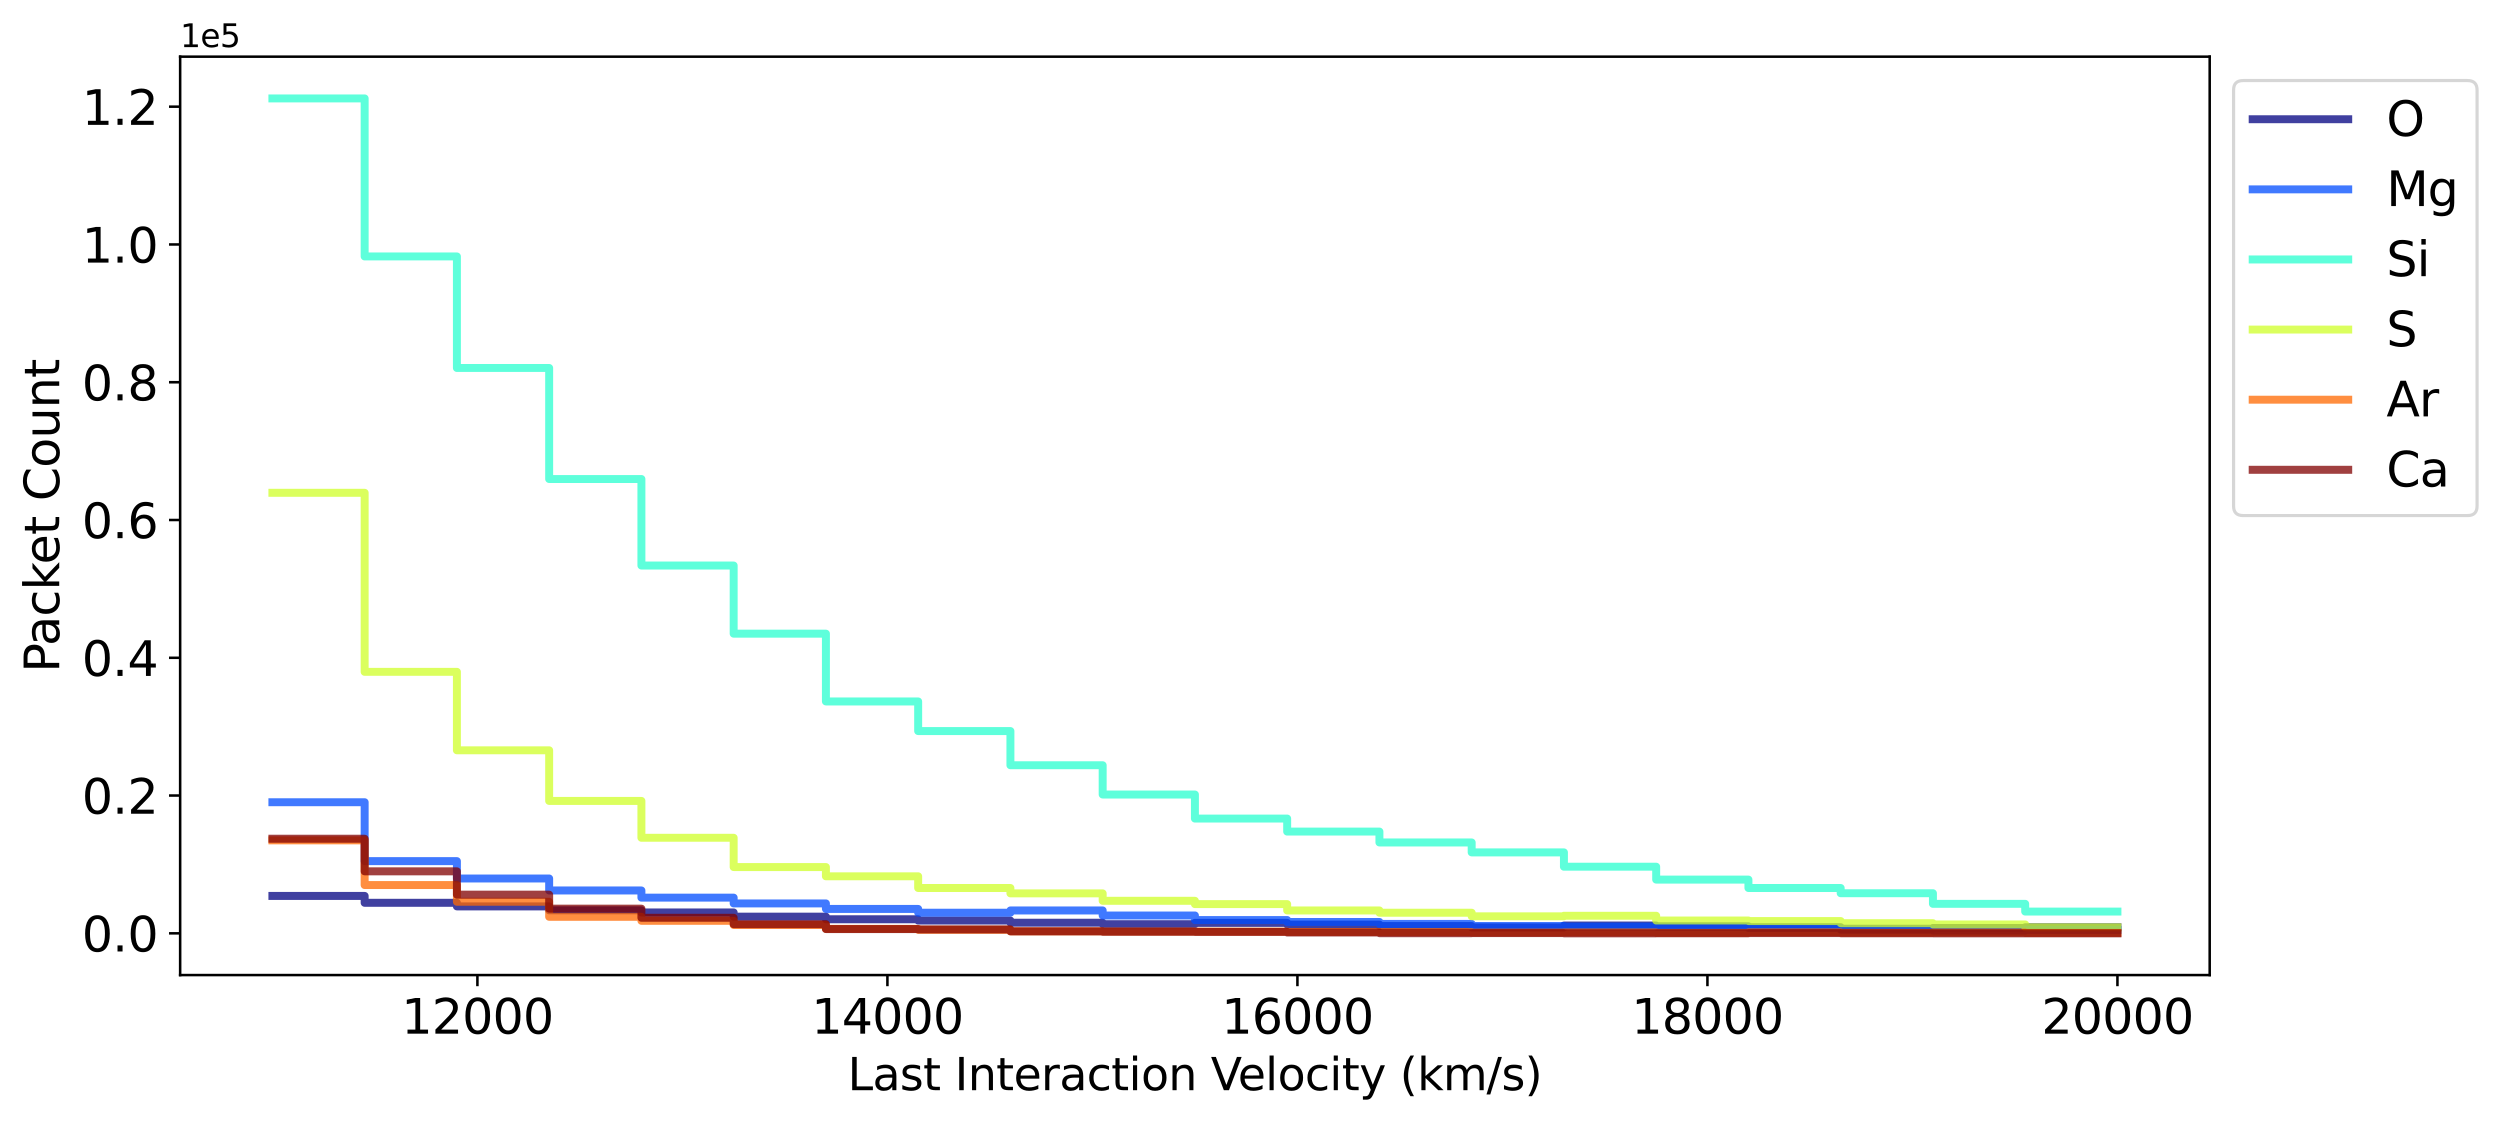 <?xml version="1.0" encoding="utf-8" standalone="no"?>
<!DOCTYPE svg PUBLIC "-//W3C//DTD SVG 1.1//EN"
  "http://www.w3.org/Graphics/SVG/1.1/DTD/svg11.dtd">
<svg xmlns:xlink="http://www.w3.org/1999/xlink" width="785.067pt" height="352.465pt" viewBox="0 0 785.067 352.465" xmlns="http://www.w3.org/2000/svg" version="1.1">
 <defs>
  <style type="text/css">*{stroke-linejoin: round; stroke-linecap: butt}</style>
 </defs>
 <g id="figure_1">
  <g id="patch_1">
   <path d="M -0 352.465 
L 785.067 352.465 
L 785.067 0 
L -0 0 
z
" style="fill: #ffffff"/>
  </g>
  <g id="axes_1">
   <g id="patch_2">
    <path d="M 56.572 306.198 
L 693.902 306.198 
L 693.902 17.798 
L 56.572 17.798 
z
" style="fill: #ffffff"/>
   </g>
   <g id="matplotlib.axis_1">
    <g id="xtick_1">
     <g id="line2d_1">
      <defs>
       <path id="m9d261fb939" d="M 0 0 
L 0 3.5 
" style="stroke: #000000; stroke-width: 0.8"/>
      </defs>
      <g>
       <use xlink:href="#m9d261fb939" x="149.918" y="306.198" style="stroke: #000000; stroke-width: 0.8"/>
      </g>
     </g>
     <g id="text_1">
      <!-- 12000 -->
      <g transform="translate(126.059 324.596) scale(0.15 -0.15)">
       <defs>
        <path id="DejaVuSans-31" d="M 794 531 
L 1825 531 
L 1825 4091 
L 703 3866 
L 703 4441 
L 1819 4666 
L 2450 4666 
L 2450 531 
L 3481 531 
L 3481 0 
L 794 0 
L 794 531 
z
" transform="scale(0.016)"/>
        <path id="DejaVuSans-32" d="M 1228 531 
L 3431 531 
L 3431 0 
L 469 0 
L 469 531 
Q 828 903 1448 1529 
Q 2069 2156 2228 2338 
Q 2531 2678 2651 2914 
Q 2772 3150 2772 3378 
Q 2772 3750 2511 3984 
Q 2250 4219 1831 4219 
Q 1534 4219 1204 4116 
Q 875 4013 500 3803 
L 500 4441 
Q 881 4594 1212 4672 
Q 1544 4750 1819 4750 
Q 2544 4750 2975 4387 
Q 3406 4025 3406 3419 
Q 3406 3131 3298 2873 
Q 3191 2616 2906 2266 
Q 2828 2175 2409 1742 
Q 1991 1309 1228 531 
z
" transform="scale(0.016)"/>
        <path id="DejaVuSans-30" d="M 2034 4250 
Q 1547 4250 1301 3770 
Q 1056 3291 1056 2328 
Q 1056 1369 1301 889 
Q 1547 409 2034 409 
Q 2525 409 2770 889 
Q 3016 1369 3016 2328 
Q 3016 3291 2770 3770 
Q 2525 4250 2034 4250 
z
M 2034 4750 
Q 2819 4750 3233 4129 
Q 3647 3509 3647 2328 
Q 3647 1150 3233 529 
Q 2819 -91 2034 -91 
Q 1250 -91 836 529 
Q 422 1150 422 2328 
Q 422 3509 836 4129 
Q 1250 4750 2034 4750 
z
" transform="scale(0.016)"/>
       </defs>
       <use xlink:href="#DejaVuSans-31"/>
       <use xlink:href="#DejaVuSans-32" x="63.623"/>
       <use xlink:href="#DejaVuSans-30" x="127.246"/>
       <use xlink:href="#DejaVuSans-30" x="190.869"/>
       <use xlink:href="#DejaVuSans-30" x="254.492"/>
      </g>
     </g>
    </g>
    <g id="xtick_2">
     <g id="line2d_2">
      <g>
       <use xlink:href="#m9d261fb939" x="278.672" y="306.198" style="stroke: #000000; stroke-width: 0.8"/>
      </g>
     </g>
     <g id="text_2">
      <!-- 14000 -->
      <g transform="translate(254.812 324.596) scale(0.15 -0.15)">
       <defs>
        <path id="DejaVuSans-34" d="M 2419 4116 
L 825 1625 
L 2419 1625 
L 2419 4116 
z
M 2253 4666 
L 3047 4666 
L 3047 1625 
L 3713 1625 
L 3713 1100 
L 3047 1100 
L 3047 0 
L 2419 0 
L 2419 1100 
L 313 1100 
L 313 1709 
L 2253 4666 
z
" transform="scale(0.016)"/>
       </defs>
       <use xlink:href="#DejaVuSans-31"/>
       <use xlink:href="#DejaVuSans-34" x="63.623"/>
       <use xlink:href="#DejaVuSans-30" x="127.246"/>
       <use xlink:href="#DejaVuSans-30" x="190.869"/>
       <use xlink:href="#DejaVuSans-30" x="254.492"/>
      </g>
     </g>
    </g>
    <g id="xtick_3">
     <g id="line2d_3">
      <g>
       <use xlink:href="#m9d261fb939" x="407.425" y="306.198" style="stroke: #000000; stroke-width: 0.8"/>
      </g>
     </g>
     <g id="text_3">
      <!-- 16000 -->
      <g transform="translate(383.566 324.596) scale(0.15 -0.15)">
       <defs>
        <path id="DejaVuSans-36" d="M 2113 2584 
Q 1688 2584 1439 2293 
Q 1191 2003 1191 1497 
Q 1191 994 1439 701 
Q 1688 409 2113 409 
Q 2538 409 2786 701 
Q 3034 994 3034 1497 
Q 3034 2003 2786 2293 
Q 2538 2584 2113 2584 
z
M 3366 4563 
L 3366 3988 
Q 3128 4100 2886 4159 
Q 2644 4219 2406 4219 
Q 1781 4219 1451 3797 
Q 1122 3375 1075 2522 
Q 1259 2794 1537 2939 
Q 1816 3084 2150 3084 
Q 2853 3084 3261 2657 
Q 3669 2231 3669 1497 
Q 3669 778 3244 343 
Q 2819 -91 2113 -91 
Q 1303 -91 875 529 
Q 447 1150 447 2328 
Q 447 3434 972 4092 
Q 1497 4750 2381 4750 
Q 2619 4750 2861 4703 
Q 3103 4656 3366 4563 
z
" transform="scale(0.016)"/>
       </defs>
       <use xlink:href="#DejaVuSans-31"/>
       <use xlink:href="#DejaVuSans-36" x="63.623"/>
       <use xlink:href="#DejaVuSans-30" x="127.246"/>
       <use xlink:href="#DejaVuSans-30" x="190.869"/>
       <use xlink:href="#DejaVuSans-30" x="254.492"/>
      </g>
     </g>
    </g>
    <g id="xtick_4">
     <g id="line2d_4">
      <g>
       <use xlink:href="#m9d261fb939" x="536.179" y="306.198" style="stroke: #000000; stroke-width: 0.8"/>
      </g>
     </g>
     <g id="text_4">
      <!-- 18000 -->
      <g transform="translate(512.319 324.596) scale(0.15 -0.15)">
       <defs>
        <path id="DejaVuSans-38" d="M 2034 2216 
Q 1584 2216 1326 1975 
Q 1069 1734 1069 1313 
Q 1069 891 1326 650 
Q 1584 409 2034 409 
Q 2484 409 2743 651 
Q 3003 894 3003 1313 
Q 3003 1734 2745 1975 
Q 2488 2216 2034 2216 
z
M 1403 2484 
Q 997 2584 770 2862 
Q 544 3141 544 3541 
Q 544 4100 942 4425 
Q 1341 4750 2034 4750 
Q 2731 4750 3128 4425 
Q 3525 4100 3525 3541 
Q 3525 3141 3298 2862 
Q 3072 2584 2669 2484 
Q 3125 2378 3379 2068 
Q 3634 1759 3634 1313 
Q 3634 634 3220 271 
Q 2806 -91 2034 -91 
Q 1263 -91 848 271 
Q 434 634 434 1313 
Q 434 1759 690 2068 
Q 947 2378 1403 2484 
z
M 1172 3481 
Q 1172 3119 1398 2916 
Q 1625 2713 2034 2713 
Q 2441 2713 2670 2916 
Q 2900 3119 2900 3481 
Q 2900 3844 2670 4047 
Q 2441 4250 2034 4250 
Q 1625 4250 1398 4047 
Q 1172 3844 1172 3481 
z
" transform="scale(0.016)"/>
       </defs>
       <use xlink:href="#DejaVuSans-31"/>
       <use xlink:href="#DejaVuSans-38" x="63.623"/>
       <use xlink:href="#DejaVuSans-30" x="127.246"/>
       <use xlink:href="#DejaVuSans-30" x="190.869"/>
       <use xlink:href="#DejaVuSans-30" x="254.492"/>
      </g>
     </g>
    </g>
    <g id="xtick_5">
     <g id="line2d_5">
      <g>
       <use xlink:href="#m9d261fb939" x="664.932" y="306.198" style="stroke: #000000; stroke-width: 0.8"/>
      </g>
     </g>
     <g id="text_5">
      <!-- 20000 -->
      <g transform="translate(641.073 324.596) scale(0.15 -0.15)">
       <use xlink:href="#DejaVuSans-32"/>
       <use xlink:href="#DejaVuSans-30" x="63.623"/>
       <use xlink:href="#DejaVuSans-30" x="127.246"/>
       <use xlink:href="#DejaVuSans-30" x="190.869"/>
       <use xlink:href="#DejaVuSans-30" x="254.492"/>
      </g>
     </g>
    </g>
    <g id="text_6">
     <!-- Last Interaction Velocity (km/s) -->
     <g transform="translate(266.204 342.353) scale(0.14 -0.14)">
      <defs>
       <path id="DejaVuSans-4c" d="M 628 4666 
L 1259 4666 
L 1259 531 
L 3531 531 
L 3531 0 
L 628 0 
L 628 4666 
z
" transform="scale(0.016)"/>
       <path id="DejaVuSans-61" d="M 2194 1759 
Q 1497 1759 1228 1600 
Q 959 1441 959 1056 
Q 959 750 1161 570 
Q 1363 391 1709 391 
Q 2188 391 2477 730 
Q 2766 1069 2766 1631 
L 2766 1759 
L 2194 1759 
z
M 3341 1997 
L 3341 0 
L 2766 0 
L 2766 531 
Q 2569 213 2275 61 
Q 1981 -91 1556 -91 
Q 1019 -91 701 211 
Q 384 513 384 1019 
Q 384 1609 779 1909 
Q 1175 2209 1959 2209 
L 2766 2209 
L 2766 2266 
Q 2766 2663 2505 2880 
Q 2244 3097 1772 3097 
Q 1472 3097 1187 3025 
Q 903 2953 641 2809 
L 641 3341 
Q 956 3463 1253 3523 
Q 1550 3584 1831 3584 
Q 2591 3584 2966 3190 
Q 3341 2797 3341 1997 
z
" transform="scale(0.016)"/>
       <path id="DejaVuSans-73" d="M 2834 3397 
L 2834 2853 
Q 2591 2978 2328 3040 
Q 2066 3103 1784 3103 
Q 1356 3103 1142 2972 
Q 928 2841 928 2578 
Q 928 2378 1081 2264 
Q 1234 2150 1697 2047 
L 1894 2003 
Q 2506 1872 2764 1633 
Q 3022 1394 3022 966 
Q 3022 478 2636 193 
Q 2250 -91 1575 -91 
Q 1294 -91 989 -36 
Q 684 19 347 128 
L 347 722 
Q 666 556 975 473 
Q 1284 391 1588 391 
Q 1994 391 2212 530 
Q 2431 669 2431 922 
Q 2431 1156 2273 1281 
Q 2116 1406 1581 1522 
L 1381 1569 
Q 847 1681 609 1914 
Q 372 2147 372 2553 
Q 372 3047 722 3315 
Q 1072 3584 1716 3584 
Q 2034 3584 2315 3537 
Q 2597 3491 2834 3397 
z
" transform="scale(0.016)"/>
       <path id="DejaVuSans-74" d="M 1172 4494 
L 1172 3500 
L 2356 3500 
L 2356 3053 
L 1172 3053 
L 1172 1153 
Q 1172 725 1289 603 
Q 1406 481 1766 481 
L 2356 481 
L 2356 0 
L 1766 0 
Q 1100 0 847 248 
Q 594 497 594 1153 
L 594 3053 
L 172 3053 
L 172 3500 
L 594 3500 
L 594 4494 
L 1172 4494 
z
" transform="scale(0.016)"/>
       <path id="DejaVuSans-20" transform="scale(0.016)"/>
       <path id="DejaVuSans-49" d="M 628 4666 
L 1259 4666 
L 1259 0 
L 628 0 
L 628 4666 
z
" transform="scale(0.016)"/>
       <path id="DejaVuSans-6e" d="M 3513 2113 
L 3513 0 
L 2938 0 
L 2938 2094 
Q 2938 2591 2744 2837 
Q 2550 3084 2163 3084 
Q 1697 3084 1428 2787 
Q 1159 2491 1159 1978 
L 1159 0 
L 581 0 
L 581 3500 
L 1159 3500 
L 1159 2956 
Q 1366 3272 1645 3428 
Q 1925 3584 2291 3584 
Q 2894 3584 3203 3211 
Q 3513 2838 3513 2113 
z
" transform="scale(0.016)"/>
       <path id="DejaVuSans-65" d="M 3597 1894 
L 3597 1613 
L 953 1613 
Q 991 1019 1311 708 
Q 1631 397 2203 397 
Q 2534 397 2845 478 
Q 3156 559 3463 722 
L 3463 178 
Q 3153 47 2828 -22 
Q 2503 -91 2169 -91 
Q 1331 -91 842 396 
Q 353 884 353 1716 
Q 353 2575 817 3079 
Q 1281 3584 2069 3584 
Q 2775 3584 3186 3129 
Q 3597 2675 3597 1894 
z
M 3022 2063 
Q 3016 2534 2758 2815 
Q 2500 3097 2075 3097 
Q 1594 3097 1305 2825 
Q 1016 2553 972 2059 
L 3022 2063 
z
" transform="scale(0.016)"/>
       <path id="DejaVuSans-72" d="M 2631 2963 
Q 2534 3019 2420 3045 
Q 2306 3072 2169 3072 
Q 1681 3072 1420 2755 
Q 1159 2438 1159 1844 
L 1159 0 
L 581 0 
L 581 3500 
L 1159 3500 
L 1159 2956 
Q 1341 3275 1631 3429 
Q 1922 3584 2338 3584 
Q 2397 3584 2469 3576 
Q 2541 3569 2628 3553 
L 2631 2963 
z
" transform="scale(0.016)"/>
       <path id="DejaVuSans-63" d="M 3122 3366 
L 3122 2828 
Q 2878 2963 2633 3030 
Q 2388 3097 2138 3097 
Q 1578 3097 1268 2742 
Q 959 2388 959 1747 
Q 959 1106 1268 751 
Q 1578 397 2138 397 
Q 2388 397 2633 464 
Q 2878 531 3122 666 
L 3122 134 
Q 2881 22 2623 -34 
Q 2366 -91 2075 -91 
Q 1284 -91 818 406 
Q 353 903 353 1747 
Q 353 2603 823 3093 
Q 1294 3584 2113 3584 
Q 2378 3584 2631 3529 
Q 2884 3475 3122 3366 
z
" transform="scale(0.016)"/>
       <path id="DejaVuSans-69" d="M 603 3500 
L 1178 3500 
L 1178 0 
L 603 0 
L 603 3500 
z
M 603 4863 
L 1178 4863 
L 1178 4134 
L 603 4134 
L 603 4863 
z
" transform="scale(0.016)"/>
       <path id="DejaVuSans-6f" d="M 1959 3097 
Q 1497 3097 1228 2736 
Q 959 2375 959 1747 
Q 959 1119 1226 758 
Q 1494 397 1959 397 
Q 2419 397 2687 759 
Q 2956 1122 2956 1747 
Q 2956 2369 2687 2733 
Q 2419 3097 1959 3097 
z
M 1959 3584 
Q 2709 3584 3137 3096 
Q 3566 2609 3566 1747 
Q 3566 888 3137 398 
Q 2709 -91 1959 -91 
Q 1206 -91 779 398 
Q 353 888 353 1747 
Q 353 2609 779 3096 
Q 1206 3584 1959 3584 
z
" transform="scale(0.016)"/>
       <path id="DejaVuSans-56" d="M 1831 0 
L 50 4666 
L 709 4666 
L 2188 738 
L 3669 4666 
L 4325 4666 
L 2547 0 
L 1831 0 
z
" transform="scale(0.016)"/>
       <path id="DejaVuSans-6c" d="M 603 4863 
L 1178 4863 
L 1178 0 
L 603 0 
L 603 4863 
z
" transform="scale(0.016)"/>
       <path id="DejaVuSans-79" d="M 2059 -325 
Q 1816 -950 1584 -1140 
Q 1353 -1331 966 -1331 
L 506 -1331 
L 506 -850 
L 844 -850 
Q 1081 -850 1212 -737 
Q 1344 -625 1503 -206 
L 1606 56 
L 191 3500 
L 800 3500 
L 1894 763 
L 2988 3500 
L 3597 3500 
L 2059 -325 
z
" transform="scale(0.016)"/>
       <path id="DejaVuSans-28" d="M 1984 4856 
Q 1566 4138 1362 3434 
Q 1159 2731 1159 2009 
Q 1159 1288 1364 580 
Q 1569 -128 1984 -844 
L 1484 -844 
Q 1016 -109 783 600 
Q 550 1309 550 2009 
Q 550 2706 781 3412 
Q 1013 4119 1484 4856 
L 1984 4856 
z
" transform="scale(0.016)"/>
       <path id="DejaVuSans-6b" d="M 581 4863 
L 1159 4863 
L 1159 1991 
L 2875 3500 
L 3609 3500 
L 1753 1863 
L 3688 0 
L 2938 0 
L 1159 1709 
L 1159 0 
L 581 0 
L 581 4863 
z
" transform="scale(0.016)"/>
       <path id="DejaVuSans-6d" d="M 3328 2828 
Q 3544 3216 3844 3400 
Q 4144 3584 4550 3584 
Q 5097 3584 5394 3201 
Q 5691 2819 5691 2113 
L 5691 0 
L 5113 0 
L 5113 2094 
Q 5113 2597 4934 2840 
Q 4756 3084 4391 3084 
Q 3944 3084 3684 2787 
Q 3425 2491 3425 1978 
L 3425 0 
L 2847 0 
L 2847 2094 
Q 2847 2600 2669 2842 
Q 2491 3084 2119 3084 
Q 1678 3084 1418 2786 
Q 1159 2488 1159 1978 
L 1159 0 
L 581 0 
L 581 3500 
L 1159 3500 
L 1159 2956 
Q 1356 3278 1631 3431 
Q 1906 3584 2284 3584 
Q 2666 3584 2933 3390 
Q 3200 3197 3328 2828 
z
" transform="scale(0.016)"/>
       <path id="DejaVuSans-2f" d="M 1625 4666 
L 2156 4666 
L 531 -594 
L 0 -594 
L 1625 4666 
z
" transform="scale(0.016)"/>
       <path id="DejaVuSans-29" d="M 513 4856 
L 1013 4856 
Q 1481 4119 1714 3412 
Q 1947 2706 1947 2009 
Q 1947 1309 1714 600 
Q 1481 -109 1013 -844 
L 513 -844 
Q 928 -128 1133 580 
Q 1338 1288 1338 2009 
Q 1338 2731 1133 3434 
Q 928 4138 513 4856 
z
" transform="scale(0.016)"/>
      </defs>
      <use xlink:href="#DejaVuSans-4c"/>
      <use xlink:href="#DejaVuSans-61" x="55.713"/>
      <use xlink:href="#DejaVuSans-73" x="116.992"/>
      <use xlink:href="#DejaVuSans-74" x="169.092"/>
      <use xlink:href="#DejaVuSans-20" x="208.301"/>
      <use xlink:href="#DejaVuSans-49" x="240.088"/>
      <use xlink:href="#DejaVuSans-6e" x="269.58"/>
      <use xlink:href="#DejaVuSans-74" x="332.959"/>
      <use xlink:href="#DejaVuSans-65" x="372.168"/>
      <use xlink:href="#DejaVuSans-72" x="433.691"/>
      <use xlink:href="#DejaVuSans-61" x="474.805"/>
      <use xlink:href="#DejaVuSans-63" x="536.084"/>
      <use xlink:href="#DejaVuSans-74" x="591.064"/>
      <use xlink:href="#DejaVuSans-69" x="630.273"/>
      <use xlink:href="#DejaVuSans-6f" x="658.057"/>
      <use xlink:href="#DejaVuSans-6e" x="719.238"/>
      <use xlink:href="#DejaVuSans-20" x="782.617"/>
      <use xlink:href="#DejaVuSans-56" x="814.404"/>
      <use xlink:href="#DejaVuSans-65" x="875.062"/>
      <use xlink:href="#DejaVuSans-6c" x="936.586"/>
      <use xlink:href="#DejaVuSans-6f" x="964.369"/>
      <use xlink:href="#DejaVuSans-63" x="1025.551"/>
      <use xlink:href="#DejaVuSans-69" x="1080.531"/>
      <use xlink:href="#DejaVuSans-74" x="1108.314"/>
      <use xlink:href="#DejaVuSans-79" x="1147.523"/>
      <use xlink:href="#DejaVuSans-20" x="1206.703"/>
      <use xlink:href="#DejaVuSans-28" x="1238.49"/>
      <use xlink:href="#DejaVuSans-6b" x="1277.504"/>
      <use xlink:href="#DejaVuSans-6d" x="1335.414"/>
      <use xlink:href="#DejaVuSans-2f" x="1432.826"/>
      <use xlink:href="#DejaVuSans-73" x="1466.518"/>
      <use xlink:href="#DejaVuSans-29" x="1518.617"/>
     </g>
    </g>
   </g>
   <g id="matplotlib.axis_2">
    <g id="ytick_1">
     <g id="line2d_6">
      <defs>
       <path id="m5083d364dc" d="M 0 0 
L -3.5 0 
" style="stroke: #000000; stroke-width: 0.8"/>
      </defs>
      <g>
       <use xlink:href="#m5083d364dc" x="56.572" y="293.089" style="stroke: #000000; stroke-width: 0.8"/>
      </g>
     </g>
     <g id="text_7">
      <!-- 0.0 -->
      <g transform="translate(25.717 298.788) scale(0.15 -0.15)">
       <defs>
        <path id="DejaVuSans-2e" d="M 684 794 
L 1344 794 
L 1344 0 
L 684 0 
L 684 794 
z
" transform="scale(0.016)"/>
       </defs>
       <use xlink:href="#DejaVuSans-30"/>
       <use xlink:href="#DejaVuSans-2e" x="63.623"/>
       <use xlink:href="#DejaVuSans-30" x="95.41"/>
      </g>
     </g>
    </g>
    <g id="ytick_2">
     <g id="line2d_7">
      <g>
       <use xlink:href="#m5083d364dc" x="56.572" y="249.825" style="stroke: #000000; stroke-width: 0.8"/>
      </g>
     </g>
     <g id="text_8">
      <!-- 0.2 -->
      <g transform="translate(25.717 255.524) scale(0.15 -0.15)">
       <use xlink:href="#DejaVuSans-30"/>
       <use xlink:href="#DejaVuSans-2e" x="63.623"/>
       <use xlink:href="#DejaVuSans-32" x="95.41"/>
      </g>
     </g>
    </g>
    <g id="ytick_3">
     <g id="line2d_8">
      <g>
       <use xlink:href="#m5083d364dc" x="56.572" y="206.561" style="stroke: #000000; stroke-width: 0.8"/>
      </g>
     </g>
     <g id="text_9">
      <!-- 0.4 -->
      <g transform="translate(25.717 212.26) scale(0.15 -0.15)">
       <use xlink:href="#DejaVuSans-30"/>
       <use xlink:href="#DejaVuSans-2e" x="63.623"/>
       <use xlink:href="#DejaVuSans-34" x="95.41"/>
      </g>
     </g>
    </g>
    <g id="ytick_4">
     <g id="line2d_9">
      <g>
       <use xlink:href="#m5083d364dc" x="56.572" y="163.296" style="stroke: #000000; stroke-width: 0.8"/>
      </g>
     </g>
     <g id="text_10">
      <!-- 0.6 -->
      <g transform="translate(25.717 168.995) scale(0.15 -0.15)">
       <use xlink:href="#DejaVuSans-30"/>
       <use xlink:href="#DejaVuSans-2e" x="63.623"/>
       <use xlink:href="#DejaVuSans-36" x="95.41"/>
      </g>
     </g>
    </g>
    <g id="ytick_5">
     <g id="line2d_10">
      <g>
       <use xlink:href="#m5083d364dc" x="56.572" y="120.032" style="stroke: #000000; stroke-width: 0.8"/>
      </g>
     </g>
     <g id="text_11">
      <!-- 0.8 -->
      <g transform="translate(25.717 125.731) scale(0.15 -0.15)">
       <use xlink:href="#DejaVuSans-30"/>
       <use xlink:href="#DejaVuSans-2e" x="63.623"/>
       <use xlink:href="#DejaVuSans-38" x="95.41"/>
      </g>
     </g>
    </g>
    <g id="ytick_6">
     <g id="line2d_11">
      <g>
       <use xlink:href="#m5083d364dc" x="56.572" y="76.768" style="stroke: #000000; stroke-width: 0.8"/>
      </g>
     </g>
     <g id="text_12">
      <!-- 1.0 -->
      <g transform="translate(25.717 82.467) scale(0.15 -0.15)">
       <use xlink:href="#DejaVuSans-31"/>
       <use xlink:href="#DejaVuSans-2e" x="63.623"/>
       <use xlink:href="#DejaVuSans-30" x="95.41"/>
      </g>
     </g>
    </g>
    <g id="ytick_7">
     <g id="line2d_12">
      <g>
       <use xlink:href="#m5083d364dc" x="56.572" y="33.503" style="stroke: #000000; stroke-width: 0.8"/>
      </g>
     </g>
     <g id="text_13">
      <!-- 1.2 -->
      <g transform="translate(25.717 39.202) scale(0.15 -0.15)">
       <use xlink:href="#DejaVuSans-31"/>
       <use xlink:href="#DejaVuSans-2e" x="63.623"/>
       <use xlink:href="#DejaVuSans-32" x="95.41"/>
      </g>
     </g>
    </g>
    <g id="text_14">
     <!-- Packet Count -->
     <g transform="translate(18.598 211.186) rotate(-90) scale(0.15 -0.15)">
      <defs>
       <path id="DejaVuSans-50" d="M 1259 4147 
L 1259 2394 
L 2053 2394 
Q 2494 2394 2734 2622 
Q 2975 2850 2975 3272 
Q 2975 3691 2734 3919 
Q 2494 4147 2053 4147 
L 1259 4147 
z
M 628 4666 
L 2053 4666 
Q 2838 4666 3239 4311 
Q 3641 3956 3641 3272 
Q 3641 2581 3239 2228 
Q 2838 1875 2053 1875 
L 1259 1875 
L 1259 0 
L 628 0 
L 628 4666 
z
" transform="scale(0.016)"/>
       <path id="DejaVuSans-43" d="M 4122 4306 
L 4122 3641 
Q 3803 3938 3442 4084 
Q 3081 4231 2675 4231 
Q 1875 4231 1450 3742 
Q 1025 3253 1025 2328 
Q 1025 1406 1450 917 
Q 1875 428 2675 428 
Q 3081 428 3442 575 
Q 3803 722 4122 1019 
L 4122 359 
Q 3791 134 3420 21 
Q 3050 -91 2638 -91 
Q 1578 -91 968 557 
Q 359 1206 359 2328 
Q 359 3453 968 4101 
Q 1578 4750 2638 4750 
Q 3056 4750 3426 4639 
Q 3797 4528 4122 4306 
z
" transform="scale(0.016)"/>
       <path id="DejaVuSans-75" d="M 544 1381 
L 544 3500 
L 1119 3500 
L 1119 1403 
Q 1119 906 1312 657 
Q 1506 409 1894 409 
Q 2359 409 2629 706 
Q 2900 1003 2900 1516 
L 2900 3500 
L 3475 3500 
L 3475 0 
L 2900 0 
L 2900 538 
Q 2691 219 2414 64 
Q 2138 -91 1772 -91 
Q 1169 -91 856 284 
Q 544 659 544 1381 
z
M 1991 3584 
L 1991 3584 
z
" transform="scale(0.016)"/>
      </defs>
      <use xlink:href="#DejaVuSans-50"/>
      <use xlink:href="#DejaVuSans-61" x="55.803"/>
      <use xlink:href="#DejaVuSans-63" x="117.082"/>
      <use xlink:href="#DejaVuSans-6b" x="172.062"/>
      <use xlink:href="#DejaVuSans-65" x="226.348"/>
      <use xlink:href="#DejaVuSans-74" x="287.871"/>
      <use xlink:href="#DejaVuSans-20" x="327.08"/>
      <use xlink:href="#DejaVuSans-43" x="358.867"/>
      <use xlink:href="#DejaVuSans-6f" x="428.691"/>
      <use xlink:href="#DejaVuSans-75" x="489.873"/>
      <use xlink:href="#DejaVuSans-6e" x="553.252"/>
      <use xlink:href="#DejaVuSans-74" x="616.631"/>
     </g>
    </g>
    <g id="text_15">
     <!-- 1e5 -->
     <g transform="translate(56.572 14.798) scale(0.1 -0.1)">
      <defs>
       <path id="DejaVuSans-35" d="M 691 4666 
L 3169 4666 
L 3169 4134 
L 1269 4134 
L 1269 2991 
Q 1406 3038 1543 3061 
Q 1681 3084 1819 3084 
Q 2600 3084 3056 2656 
Q 3513 2228 3513 1497 
Q 3513 744 3044 326 
Q 2575 -91 1722 -91 
Q 1428 -91 1123 -41 
Q 819 9 494 109 
L 494 744 
Q 775 591 1075 516 
Q 1375 441 1709 441 
Q 2250 441 2565 725 
Q 2881 1009 2881 1497 
Q 2881 1984 2565 2268 
Q 2250 2553 1709 2553 
Q 1456 2553 1204 2497 
Q 953 2441 691 2322 
L 691 4666 
z
" transform="scale(0.016)"/>
      </defs>
      <use xlink:href="#DejaVuSans-31"/>
      <use xlink:href="#DejaVuSans-65" x="63.623"/>
      <use xlink:href="#DejaVuSans-35" x="125.146"/>
     </g>
    </g>
   </g>
   <g id="line2d_13">
    <path d="M 85.541 281.343 
L 114.511 281.343 
L 114.511 281.343 
L 114.511 281.343 
L 114.511 283.506 
L 143.481 283.506 
L 143.481 283.506 
L 143.481 283.506 
L 143.481 284.631 
L 172.45 284.631 
L 172.45 284.631 
L 172.45 284.631 
L 172.45 285.864 
L 201.42 285.864 
L 201.42 285.864 
L 201.42 285.864 
L 201.42 286.535 
L 230.389 286.535 
L 230.389 286.535 
L 230.389 286.535 
L 230.389 287.854 
L 259.359 287.854 
L 259.359 287.854 
L 259.359 287.854 
L 259.359 288.676 
L 288.328 288.676 
L 288.328 288.676 
L 288.328 288.676 
L 288.328 289.087 
L 317.298 289.087 
L 317.298 289.087 
L 317.298 289.087 
L 317.298 289.758 
L 346.267 289.758 
L 346.267 289.758 
L 346.267 289.758 
L 346.267 290.212 
L 375.237 290.212 
L 375.237 290.212 
L 375.237 290.212 
L 375.237 289.801 
L 404.206 289.801 
L 404.206 289.801 
L 404.206 289.801 
L 404.206 290.342 
L 433.176 290.342 
L 433.176 290.342 
L 433.176 290.342 
L 433.176 290.796 
L 462.146 290.796 
L 462.146 290.796 
L 462.146 290.796 
L 462.146 291.229 
L 491.115 291.229 
L 491.115 291.229 
L 491.115 291.229 
L 491.115 290.645 
L 520.085 290.645 
L 520.085 290.645 
L 520.085 290.645 
L 520.085 290.883 
L 549.054 290.883 
L 549.054 290.883 
L 549.054 290.883 
L 549.054 291.164 
L 578.024 291.164 
L 578.024 291.164 
L 578.024 291.164 
L 578.024 291.64 
L 606.993 291.64 
L 606.993 291.64 
L 606.993 291.64 
L 606.993 291.402 
L 635.963 291.402 
L 635.963 291.402 
L 635.963 291.402 
L 635.963 291.186 
L 664.932 291.186 
L 664.932 291.186 
" clip-path="url(#p2e4689356d)" style="fill: none; stroke: #000080; stroke-opacity: 0.75; stroke-width: 2.5; stroke-linecap: square"/>
   </g>
   <g id="line2d_14">
    <path d="M 85.541 251.923 
L 114.511 251.923 
L 114.511 251.923 
L 114.511 251.923 
L 114.511 270.419 
L 143.481 270.419 
L 143.481 270.419 
L 143.481 270.419 
L 143.481 275.87 
L 172.45 275.87 
L 172.45 275.87 
L 172.45 275.87 
L 172.45 279.634 
L 201.42 279.634 
L 201.42 279.634 
L 201.42 279.634 
L 201.42 281.884 
L 230.389 281.884 
L 230.389 281.884 
L 230.389 281.884 
L 230.389 283.701 
L 259.359 283.701 
L 259.359 283.701 
L 259.359 283.701 
L 259.359 285.432 
L 288.328 285.432 
L 288.328 285.432 
L 288.328 285.432 
L 288.328 286.621 
L 317.298 286.621 
L 317.298 286.621 
L 317.298 286.621 
L 317.298 285.907 
L 346.267 285.907 
L 346.267 285.907 
L 346.267 285.907 
L 346.267 287.487 
L 375.237 287.487 
L 375.237 287.487 
L 375.237 287.487 
L 375.237 288.914 
L 404.206 288.914 
L 404.206 288.914 
L 404.206 288.914 
L 404.206 289.52 
L 433.176 289.52 
L 433.176 289.52 
L 433.176 289.52 
L 433.176 290.126 
L 462.146 290.126 
L 462.146 290.126 
L 462.146 290.126 
L 462.146 290.775 
L 491.115 290.775 
L 491.115 290.775 
L 491.115 290.775 
L 491.115 290.969 
L 520.085 290.969 
L 520.085 290.969 
L 520.085 290.969 
L 520.085 291.034 
L 549.054 291.034 
L 549.054 291.034 
L 549.054 291.034 
L 549.054 291.424 
L 578.024 291.424 
L 578.024 291.424 
L 578.024 291.424 
L 578.024 291.964 
L 606.993 291.964 
L 606.993 291.964 
L 606.993 291.964 
L 606.993 292.202 
L 635.963 292.202 
L 635.963 292.202 
L 635.963 292.202 
L 635.963 292.008 
L 664.932 292.008 
L 664.932 292.008 
" clip-path="url(#p2e4689356d)" style="fill: none; stroke: #004cff; stroke-opacity: 0.75; stroke-width: 2.5; stroke-linecap: square"/>
   </g>
   <g id="line2d_15">
    <path d="M 85.541 30.908 
L 114.511 30.908 
L 114.511 30.908 
L 114.511 30.908 
L 114.511 80.532 
L 143.481 80.532 
L 143.481 80.532 
L 143.481 80.532 
L 143.481 115.554 
L 172.45 115.554 
L 172.45 115.554 
L 172.45 115.554 
L 172.45 150.425 
L 201.42 150.425 
L 201.42 150.425 
L 201.42 150.425 
L 201.42 177.595 
L 230.389 177.595 
L 230.389 177.595 
L 230.389 177.595 
L 230.389 198.989 
L 259.359 198.989 
L 259.359 198.989 
L 259.359 198.989 
L 259.359 220.275 
L 288.328 220.275 
L 288.328 220.275 
L 288.328 220.275 
L 288.328 229.577 
L 317.298 229.577 
L 317.298 229.577 
L 317.298 229.577 
L 317.298 240.307 
L 346.267 240.307 
L 346.267 240.307 
L 346.267 240.307 
L 346.267 249.501 
L 375.237 249.501 
L 375.237 249.501 
L 375.237 249.501 
L 375.237 257.05 
L 404.206 257.05 
L 404.206 257.05 
L 404.206 257.05 
L 404.206 261.139 
L 433.176 261.139 
L 433.176 261.139 
L 433.176 261.139 
L 433.176 264.557 
L 462.146 264.557 
L 462.146 264.557 
L 462.146 264.557 
L 462.146 267.672 
L 491.115 267.672 
L 491.115 267.672 
L 491.115 267.672 
L 491.115 272.171 
L 520.085 272.171 
L 520.085 272.171 
L 520.085 272.171 
L 520.085 276.216 
L 549.054 276.216 
L 549.054 276.216 
L 549.054 276.216 
L 549.054 278.855 
L 578.024 278.855 
L 578.024 278.855 
L 578.024 278.855 
L 578.024 280.499 
L 606.993 280.499 
L 606.993 280.499 
L 606.993 280.499 
L 606.993 283.831 
L 635.963 283.831 
L 635.963 283.831 
L 635.963 283.831 
L 635.963 286.254 
L 664.932 286.254 
L 664.932 286.254 
" clip-path="url(#p2e4689356d)" style="fill: none; stroke: #29ffce; stroke-opacity: 0.75; stroke-width: 2.5; stroke-linecap: square"/>
   </g>
   <g id="line2d_16">
    <path d="M 85.541 154.752 
L 114.511 154.752 
L 114.511 154.752 
L 114.511 154.752 
L 114.511 210.974 
L 143.481 210.974 
L 143.481 210.974 
L 143.481 210.974 
L 143.481 235.613 
L 172.45 235.613 
L 172.45 235.613 
L 172.45 235.613 
L 172.45 251.512 
L 201.42 251.512 
L 201.42 251.512 
L 201.42 251.512 
L 201.42 263.086 
L 230.389 263.086 
L 230.389 263.086 
L 230.389 263.086 
L 230.389 272.279 
L 259.359 272.279 
L 259.359 272.279 
L 259.359 272.279 
L 259.359 275.178 
L 288.328 275.178 
L 288.328 275.178 
L 288.328 275.178 
L 288.328 278.855 
L 317.298 278.855 
L 317.298 278.855 
L 317.298 278.855 
L 317.298 280.543 
L 346.267 280.543 
L 346.267 280.543 
L 346.267 280.543 
L 346.267 282.879 
L 375.237 282.879 
L 375.237 282.879 
L 375.237 282.879 
L 375.237 283.917 
L 404.206 283.917 
L 404.206 283.917 
L 404.206 283.917 
L 404.206 285.907 
L 433.176 285.907 
L 433.176 285.907 
L 433.176 285.907 
L 433.176 286.621 
L 462.146 286.621 
L 462.146 286.621 
L 462.146 286.621 
L 462.146 287.746 
L 491.115 287.746 
L 491.115 287.746 
L 491.115 287.746 
L 491.115 287.573 
L 520.085 287.573 
L 520.085 287.573 
L 520.085 287.573 
L 520.085 289.066 
L 549.054 289.066 
L 549.054 289.066 
L 549.054 289.066 
L 549.054 289.239 
L 578.024 289.239 
L 578.024 289.239 
L 578.024 289.239 
L 578.024 289.909 
L 606.993 289.909 
L 606.993 289.909 
L 606.993 289.909 
L 606.993 290.299 
L 635.963 290.299 
L 635.963 290.299 
L 635.963 290.299 
L 635.963 291.207 
L 664.932 291.207 
L 664.932 291.207 
" clip-path="url(#p2e4689356d)" style="fill: none; stroke: #ceff29; stroke-opacity: 0.75; stroke-width: 2.5; stroke-linecap: square"/>
   </g>
   <g id="line2d_17">
    <path d="M 85.541 263.886 
L 114.511 263.886 
L 114.511 263.886 
L 114.511 263.886 
L 114.511 277.925 
L 143.481 277.925 
L 143.481 277.925 
L 143.481 277.925 
L 143.481 283.182 
L 172.45 283.182 
L 172.45 283.182 
L 172.45 283.182 
L 172.45 287.898 
L 201.42 287.898 
L 201.42 287.898 
L 201.42 287.898 
L 201.42 289.152 
L 230.389 289.152 
L 230.389 289.152 
L 230.389 289.152 
L 230.389 290.472 
L 259.359 290.472 
L 259.359 290.472 
L 259.359 290.472 
L 259.359 291.683 
L 288.328 291.683 
L 288.328 291.683 
L 288.328 291.683 
L 288.328 291.986 
L 317.298 291.986 
L 317.298 291.986 
L 317.298 291.986 
L 317.298 292.462 
L 346.267 292.462 
L 346.267 292.462 
L 346.267 292.462 
L 346.267 292.527 
L 375.237 292.527 
L 375.237 292.527 
L 375.237 292.527 
L 375.237 292.57 
L 404.206 292.57 
L 404.206 292.57 
L 404.206 292.57 
L 404.206 292.657 
L 433.176 292.657 
L 433.176 292.657 
L 433.176 292.657 
L 433.176 292.7 
L 462.146 292.7 
L 462.146 292.7 
L 462.146 292.7 
L 462.146 292.851 
L 491.115 292.851 
L 491.115 292.851 
L 491.115 292.851 
L 491.115 292.808 
L 520.085 292.808 
L 520.085 292.808 
L 520.085 292.808 
L 520.085 292.938 
L 549.054 292.938 
L 549.054 292.938 
L 549.054 292.938 
L 549.054 292.786 
L 578.024 292.786 
L 578.024 292.786 
L 578.024 292.786 
L 578.024 292.916 
L 606.993 292.916 
L 606.993 292.916 
L 606.993 292.916 
L 606.993 292.851 
L 635.963 292.851 
L 635.963 292.851 
L 635.963 292.851 
L 635.963 292.96 
L 664.932 292.96 
L 664.932 292.96 
" clip-path="url(#p2e4689356d)" style="fill: none; stroke: #ff6800; stroke-opacity: 0.75; stroke-width: 2.5; stroke-linecap: square"/>
   </g>
   <g id="line2d_18">
    <path d="M 85.541 263.388 
L 114.511 263.388 
L 114.511 263.388 
L 114.511 263.388 
L 114.511 273.62 
L 143.481 273.62 
L 143.481 273.62 
L 143.481 273.62 
L 143.481 280.954 
L 172.45 280.954 
L 172.45 280.954 
L 172.45 280.954 
L 172.45 285.345 
L 201.42 285.345 
L 201.42 285.345 
L 201.42 285.345 
L 201.42 288.2 
L 230.389 288.2 
L 230.389 288.2 
L 230.389 288.2 
L 230.389 290.212 
L 259.359 290.212 
L 259.359 290.212 
L 259.359 290.212 
L 259.359 291.748 
L 288.328 291.748 
L 288.328 291.748 
L 288.328 291.748 
L 288.328 291.856 
L 317.298 291.856 
L 317.298 291.856 
L 317.298 291.856 
L 317.298 292.462 
L 346.267 292.462 
L 346.267 292.462 
L 346.267 292.462 
L 346.267 292.592 
L 375.237 292.592 
L 375.237 292.592 
L 375.237 292.592 
L 375.237 292.635 
L 404.206 292.635 
L 404.206 292.635 
L 404.206 292.635 
L 404.206 292.83 
L 433.176 292.83 
L 433.176 292.83 
L 433.176 292.83 
L 433.176 293.046 
L 462.146 293.046 
L 462.146 293.046 
L 462.146 293.046 
L 462.146 293.024 
L 491.115 293.024 
L 491.115 293.024 
L 491.115 293.024 
L 491.115 293.089 
L 520.085 293.089 
L 520.085 293.089 
L 520.085 293.089 
L 520.085 293.068 
L 549.054 293.068 
L 549.054 293.068 
L 549.054 293.068 
L 549.054 293.024 
L 578.024 293.024 
L 578.024 293.024 
L 578.024 293.024 
L 578.024 293.068 
L 606.993 293.068 
L 606.993 293.068 
L 606.993 293.068 
L 606.993 293.089 
L 635.963 293.089 
L 635.963 293.089 
L 635.963 293.089 
L 635.963 293.089 
L 664.932 293.089 
L 664.932 293.089 
" clip-path="url(#p2e4689356d)" style="fill: none; stroke: #800000; stroke-opacity: 0.75; stroke-width: 2.5; stroke-linecap: square"/>
   </g>
   <g id="patch_3">
    <path d="M 56.572 306.198 
L 56.572 17.798 
" style="fill: none; stroke: #000000; stroke-width: 0.8; stroke-linejoin: miter; stroke-linecap: square"/>
   </g>
   <g id="patch_4">
    <path d="M 693.902 306.198 
L 693.902 17.798 
" style="fill: none; stroke: #000000; stroke-width: 0.8; stroke-linejoin: miter; stroke-linecap: square"/>
   </g>
   <g id="patch_5">
    <path d="M 56.572 306.198 
L 693.902 306.198 
" style="fill: none; stroke: #000000; stroke-width: 0.8; stroke-linejoin: miter; stroke-linecap: square"/>
   </g>
   <g id="patch_6">
    <path d="M 56.572 17.798 
L 693.902 17.798 
" style="fill: none; stroke: #000000; stroke-width: 0.8; stroke-linejoin: miter; stroke-linecap: square"/>
   </g>
   <g id="legend_1">
    <g id="patch_7">
     <path d="M 704.402 161.902 
L 774.867 161.902 
Q 777.867 161.902 777.867 158.902 
L 777.867 28.298 
Q 777.867 25.298 774.867 25.298 
L 704.402 25.298 
Q 701.402 25.298 701.402 28.298 
L 701.402 158.902 
Q 701.402 161.902 704.402 161.902 
z
" style="fill: #ffffff; opacity: 0.8; stroke: #cccccc; stroke-linejoin: miter"/>
    </g>
    <g id="line2d_19">
     <path d="M 707.402 37.446 
L 722.402 37.446 
L 722.402 37.446 
L 737.402 37.446 
L 737.402 37.446 
" style="fill: none; stroke: #000080; stroke-opacity: 0.75; stroke-width: 2.5; stroke-linecap: square"/>
    </g>
    <g id="text_16">
     <!-- O -->
     <g transform="translate(749.402 42.696) scale(0.15 -0.15)">
      <defs>
       <path id="DejaVuSans-4f" d="M 2522 4238 
Q 1834 4238 1429 3725 
Q 1025 3213 1025 2328 
Q 1025 1447 1429 934 
Q 1834 422 2522 422 
Q 3209 422 3611 934 
Q 4013 1447 4013 2328 
Q 4013 3213 3611 3725 
Q 3209 4238 2522 4238 
z
M 2522 4750 
Q 3503 4750 4090 4092 
Q 4678 3434 4678 2328 
Q 4678 1225 4090 567 
Q 3503 -91 2522 -91 
Q 1538 -91 948 565 
Q 359 1222 359 2328 
Q 359 3434 948 4092 
Q 1538 4750 2522 4750 
z
" transform="scale(0.016)"/>
      </defs>
      <use xlink:href="#DejaVuSans-4f"/>
     </g>
    </g>
    <g id="line2d_20">
     <path d="M 707.402 59.463 
L 722.402 59.463 
L 722.402 59.463 
L 737.402 59.463 
L 737.402 59.463 
" style="fill: none; stroke: #004cff; stroke-opacity: 0.75; stroke-width: 2.5; stroke-linecap: square"/>
    </g>
    <g id="text_17">
     <!-- Mg -->
     <g transform="translate(749.402 64.713) scale(0.15 -0.15)">
      <defs>
       <path id="DejaVuSans-4d" d="M 628 4666 
L 1569 4666 
L 2759 1491 
L 3956 4666 
L 4897 4666 
L 4897 0 
L 4281 0 
L 4281 4097 
L 3078 897 
L 2444 897 
L 1241 4097 
L 1241 0 
L 628 0 
L 628 4666 
z
" transform="scale(0.016)"/>
       <path id="DejaVuSans-67" d="M 2906 1791 
Q 2906 2416 2648 2759 
Q 2391 3103 1925 3103 
Q 1463 3103 1205 2759 
Q 947 2416 947 1791 
Q 947 1169 1205 825 
Q 1463 481 1925 481 
Q 2391 481 2648 825 
Q 2906 1169 2906 1791 
z
M 3481 434 
Q 3481 -459 3084 -895 
Q 2688 -1331 1869 -1331 
Q 1566 -1331 1297 -1286 
Q 1028 -1241 775 -1147 
L 775 -588 
Q 1028 -725 1275 -790 
Q 1522 -856 1778 -856 
Q 2344 -856 2625 -561 
Q 2906 -266 2906 331 
L 2906 616 
Q 2728 306 2450 153 
Q 2172 0 1784 0 
Q 1141 0 747 490 
Q 353 981 353 1791 
Q 353 2603 747 3093 
Q 1141 3584 1784 3584 
Q 2172 3584 2450 3431 
Q 2728 3278 2906 2969 
L 2906 3500 
L 3481 3500 
L 3481 434 
z
" transform="scale(0.016)"/>
      </defs>
      <use xlink:href="#DejaVuSans-4d"/>
      <use xlink:href="#DejaVuSans-67" x="86.279"/>
     </g>
    </g>
    <g id="line2d_21">
     <path d="M 707.402 81.48 
L 722.402 81.48 
L 722.402 81.48 
L 737.402 81.48 
L 737.402 81.48 
" style="fill: none; stroke: #29ffce; stroke-opacity: 0.75; stroke-width: 2.5; stroke-linecap: square"/>
    </g>
    <g id="text_18">
     <!-- Si -->
     <g transform="translate(749.402 86.73) scale(0.15 -0.15)">
      <defs>
       <path id="DejaVuSans-53" d="M 3425 4513 
L 3425 3897 
Q 3066 4069 2747 4153 
Q 2428 4238 2131 4238 
Q 1616 4238 1336 4038 
Q 1056 3838 1056 3469 
Q 1056 3159 1242 3001 
Q 1428 2844 1947 2747 
L 2328 2669 
Q 3034 2534 3370 2195 
Q 3706 1856 3706 1288 
Q 3706 609 3251 259 
Q 2797 -91 1919 -91 
Q 1588 -91 1214 -16 
Q 841 59 441 206 
L 441 856 
Q 825 641 1194 531 
Q 1563 422 1919 422 
Q 2459 422 2753 634 
Q 3047 847 3047 1241 
Q 3047 1584 2836 1778 
Q 2625 1972 2144 2069 
L 1759 2144 
Q 1053 2284 737 2584 
Q 422 2884 422 3419 
Q 422 4038 858 4394 
Q 1294 4750 2059 4750 
Q 2388 4750 2728 4690 
Q 3069 4631 3425 4513 
z
" transform="scale(0.016)"/>
      </defs>
      <use xlink:href="#DejaVuSans-53"/>
      <use xlink:href="#DejaVuSans-69" x="63.477"/>
     </g>
    </g>
    <g id="line2d_22">
     <path d="M 707.402 103.498 
L 722.402 103.498 
L 722.402 103.498 
L 737.402 103.498 
L 737.402 103.498 
" style="fill: none; stroke: #ceff29; stroke-opacity: 0.75; stroke-width: 2.5; stroke-linecap: square"/>
    </g>
    <g id="text_19">
     <!-- S -->
     <g transform="translate(749.402 108.748) scale(0.15 -0.15)">
      <use xlink:href="#DejaVuSans-53"/>
     </g>
    </g>
    <g id="line2d_23">
     <path d="M 707.402 125.515 
L 722.402 125.515 
L 722.402 125.515 
L 737.402 125.515 
L 737.402 125.515 
" style="fill: none; stroke: #ff6800; stroke-opacity: 0.75; stroke-width: 2.5; stroke-linecap: square"/>
    </g>
    <g id="text_20">
     <!-- Ar -->
     <g transform="translate(749.402 130.765) scale(0.15 -0.15)">
      <defs>
       <path id="DejaVuSans-41" d="M 2188 4044 
L 1331 1722 
L 3047 1722 
L 2188 4044 
z
M 1831 4666 
L 2547 4666 
L 4325 0 
L 3669 0 
L 3244 1197 
L 1141 1197 
L 716 0 
L 50 0 
L 1831 4666 
z
" transform="scale(0.016)"/>
      </defs>
      <use xlink:href="#DejaVuSans-41"/>
      <use xlink:href="#DejaVuSans-72" x="68.408"/>
     </g>
    </g>
    <g id="line2d_24">
     <path d="M 707.402 147.532 
L 722.402 147.532 
L 722.402 147.532 
L 737.402 147.532 
L 737.402 147.532 
" style="fill: none; stroke: #800000; stroke-opacity: 0.75; stroke-width: 2.5; stroke-linecap: square"/>
    </g>
    <g id="text_21">
     <!-- Ca -->
     <g transform="translate(749.402 152.782) scale(0.15 -0.15)">
      <use xlink:href="#DejaVuSans-43"/>
      <use xlink:href="#DejaVuSans-61" x="69.824"/>
     </g>
    </g>
   </g>
  </g>
 </g>
 <defs>
  <clipPath id="p2e4689356d">
   <rect x="56.572" y="17.798" width="637.33" height="288.4"/>
  </clipPath>
 </defs>
</svg>
